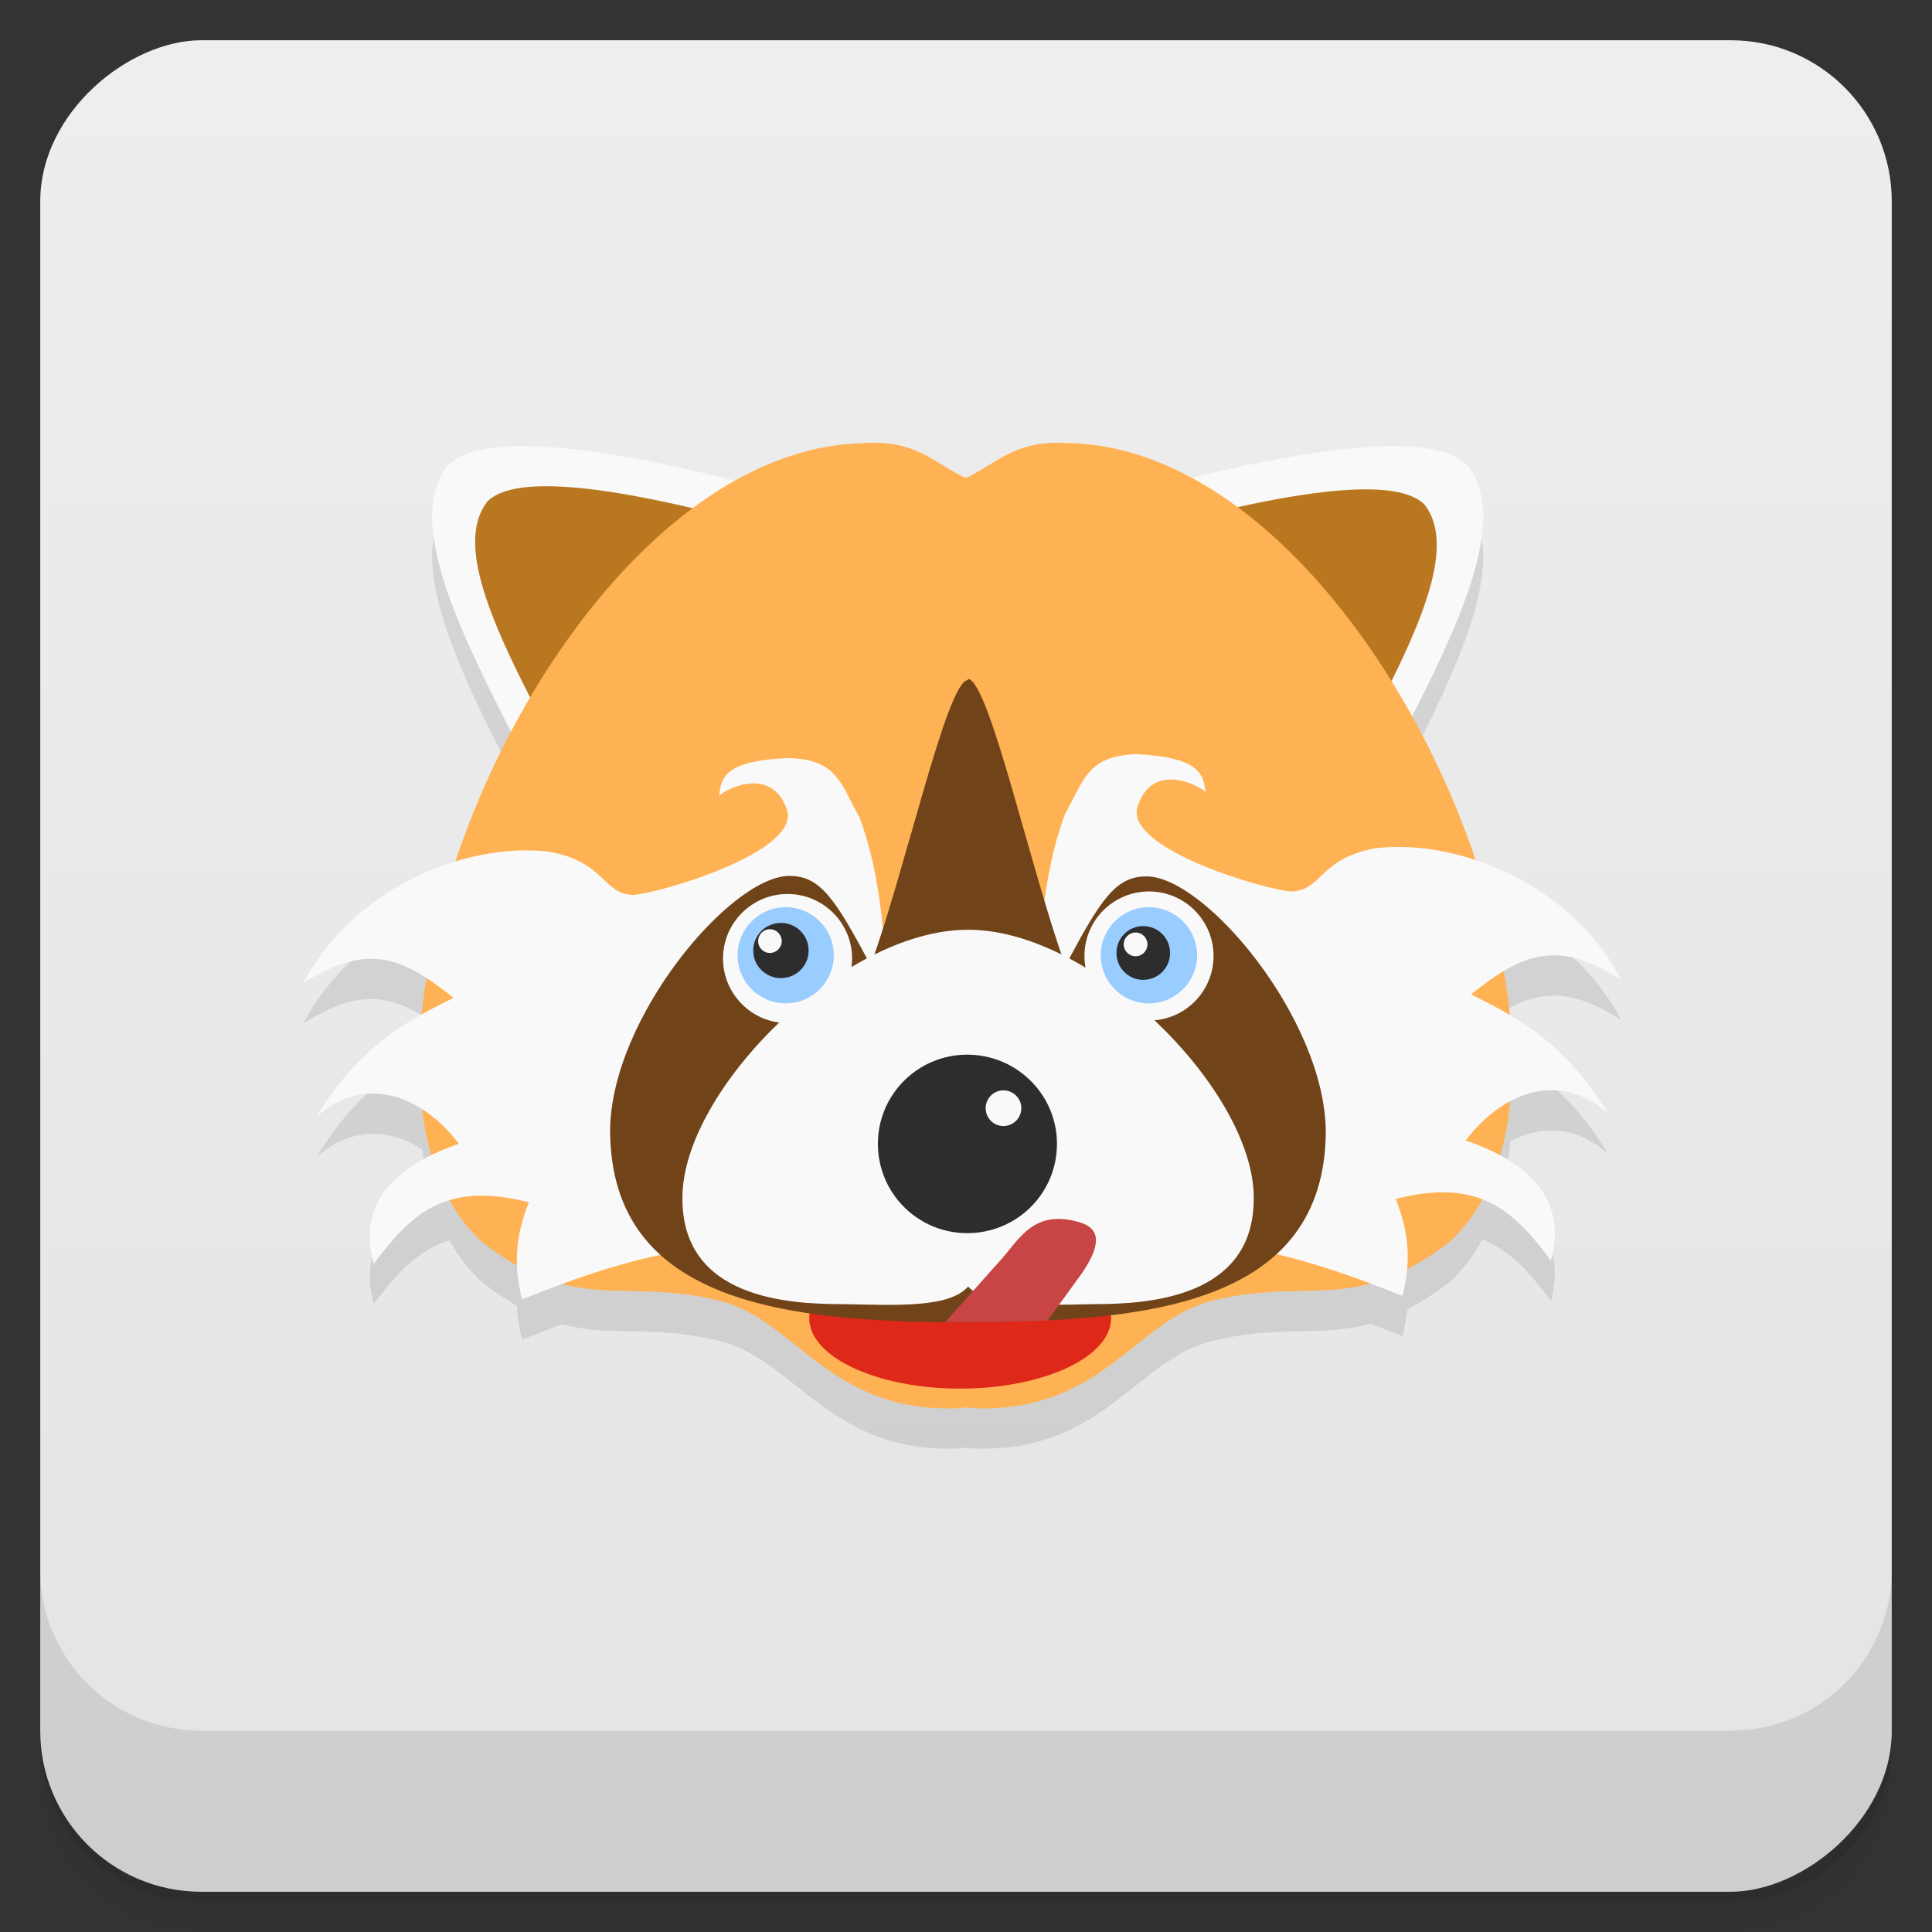 <svg viewBox="0 0 48 48"><rect x="0" y="0" width="48" height="48" fill="#333333" stroke="none"/><defs><linearGradient id="linearGradient3764" x1="1" x2="47" gradientUnits="userSpaceOnUse" gradientTransform="translate(-48,0.002)"><stop stop-color="#e4e4e4" stop-opacity="1"/><stop offset="1" stop-color="#eee" stop-opacity="1"/></linearGradient><clipPath id="clipPath-112480505"><g transform="translate(0,-1004.362)"><rect rx="4" y="1005.36" x="1" height="46" width="46" fill="#1890d0"/></g></clipPath><clipPath id="clipPath-127650896"><g transform="translate(0,-1004.362)"><rect rx="4" y="1005.36" x="1" height="46" width="46" fill="#1890d0"/></g></clipPath></defs><g><path d="m 1 43 l 0 0.25 c 0 2.216 1.784 4 4 4 l 38 0 c 2.216 0 4 -1.784 4 -4 l 0 -0.25 c 0 2.216 -1.784 4 -4 4 l -38 0 c -2.216 0 -4 -1.784 -4 -4 z m 0 0.5 l 0 0.5 c 0 2.216 1.784 4 4 4 l 38 0 c 2.216 0 4 -1.784 4 -4 l 0 -0.5 c 0 2.216 -1.784 4 -4 4 l -38 0 c -2.216 0 -4 -1.784 -4 -4 z" opacity="0.02"/><path d="m 1 43.25 l 0 0.25 c 0 2.216 1.784 4 4 4 l 38 0 c 2.216 0 4 -1.784 4 -4 l 0 -0.25 c 0 2.216 -1.784 4 -4 4 l -38 0 c -2.216 0 -4 -1.784 -4 -4 z" opacity="0.05"/><path d="m 1 43 l 0 0.25 c 0 2.216 1.784 4 4 4 l 38 0 c 2.216 0 4 -1.784 4 -4 l 0 -0.25 c 0 2.216 -1.784 4 -4 4 l -38 0 c -2.216 0 -4 -1.784 -4 -4 z" opacity="0.1"/></g><g><rect width="46" height="46" x="-47" y="1" rx="4" transform="matrix(0,-1,1,0,0,0)" fill="url(#linearGradient3764)" fill-opacity="1"/></g><g><g clip-path="url(#clipPath-112480505)"><g opacity="0.1"><!-- color: #eeeeee --><g><path d="m 11.12 12.563 c -1.488 1.91 1.742 6.484 3.105 9.758 l 7.539 -8.43 c -3.105 -0.887 -9.316 -2.66 -10.629 -1.332 m -0.02 0.004" stroke="none" fill-rule="nonzero" fill-opacity="1" fill="#000"/><path d="m 36.465 12.563 c 1.492 1.91 -1.742 6.484 -3.105 9.758 l -7.539 -8.43 c 3.105 -0.887 9.316 -2.66 10.629 -1.332 m 0.016 0.004" stroke="none" fill-rule="nonzero" fill-opacity="1" fill="#000"/><path d="m 35.391 13.535 c 1.18 1.508 -1.375 5.133 -2.457 7.715 l -5.957 -6.664 c 2.453 -0.699 7.363 -2.102 8.414 -1.051 m 0 0" stroke="none" fill-rule="nonzero" fill-opacity="1" fill="#000"/><path d="m 12.11 13.457 c -1.18 1.512 1.375 5.133 2.457 7.715 l 5.961 -6.66 c -2.457 -0.703 -7.363 -2.105 -8.418 -1.055 m 0 0" stroke="none" fill-rule="nonzero" fill-opacity="1" fill="#000"/><path d="m 21.473 12.01 c -5.098 0.086 -9.652 6.914 -10.785 12.75 c -0.574 2.949 -0.273 5.645 1.273 7.086 c 2.375 1.852 3.492 0.863 5.937 1.477 c 1.895 0.48 2.73 2.832 6 2.66 l 0.098 -0.02 l 0.094 0.02 c 3.273 0.172 4.109 -2.18 6 -2.66 c 2.445 -0.613 3.543 0.367 5.934 -1.477 c 4.609 -4.285 -1.836 -19.711 -9.508 -19.84 c -1.305 -0.082 -1.762 0.52 -2.523 0.871 c -0.762 -0.355 -1.219 -0.953 -2.523 -0.871 m 0 0.004" stroke="none" fill-rule="nonzero" fill-opacity="1" fill="#000"/><path d="m 19.535 21.07 c 0.461 1.09 -3.215 2.133 -3.793 2.164 c -0.781 -0.012 -0.699 -0.844 -2.137 -1.078 c -2.09 -0.23 -4.859 0.941 -6.07 3.273 c 1.582 -1.016 2.449 -0.664 3.734 0.363 c -1.352 0.656 -2.383 1.297 -3.406 2.949 c 1.293 -1.117 2.691 -0.438 3.539 0.676 c -2.422 0.828 -2.324 2.211 -2.117 2.984 c 0.938 -1.262 1.793 -2.055 3.855 -1.531 c -0.359 0.895 -0.371 1.621 -0.168 2.414 c 5.04 -2.055 6.191 -1.117 9.449 -1.223 c -0.66 -3.543 0.059 -7.766 -1.07 -10.762 c -0.457 -0.793 -0.531 -1.441 -1.77 -1.465 c -1.598 0.063 -1.664 0.504 -1.715 0.934 c 0.266 -0.23 1.301 -0.676 1.664 0.297 m 0.004 0.004" stroke="none" fill-rule="nonzero" fill-opacity="1" fill="#000"/><path d="m 27.605 33.75 c 0 0.965 -1.68 1.75 -3.75 1.75 c -2.07 0 -3.75 -0.785 -3.75 -1.75 c 0 -0.965 1.68 -1.75 3.75 -1.75 c 2.07 0 3.75 0.785 3.75 1.75 m 0 0" stroke="none" fill-rule="nonzero" fill-opacity="1" fill="#000"/><path d="m 28.28 20.988 c -0.461 1.086 3.215 2.133 3.793 2.16 c 0.781 -0.012 0.703 -0.844 2.137 -1.078 c 2.09 -0.23 4.859 0.945 6.07 3.273 c -1.582 -1.016 -2.449 -0.664 -3.734 0.363 c 1.352 0.66 2.383 1.297 3.406 2.953 c -1.293 -1.121 -2.691 -0.441 -3.539 0.676 c 2.422 0.824 2.324 2.211 2.121 2.984 c -0.941 -1.262 -1.793 -2.059 -3.859 -1.531 c 0.359 0.891 0.371 1.617 0.168 2.41 c -5.04 -2.055 -6.191 -1.113 -9.449 -1.223 c 0.66 -3.543 -0.059 -7.766 1.07 -10.758 c 0.457 -0.797 0.531 -1.441 1.77 -1.48 c 1.598 0.078 1.664 0.52 1.719 0.941 c -0.266 -0.23 -1.305 -0.691 -1.668 0.297 m -0.004 0.004" stroke="none" fill-rule="nonzero" fill-opacity="1" fill="#000"/><path d="m 24.04 17.895 c -0.527 0.07 -1.543 4.715 -2.41 7.086 c -0.883 -1.656 -1.25 -2.223 -2.023 -2.219 c -1.461 0.008 -4.438 3.543 -4.449 6.336 c 0.023 4.313 4.449 4.754 8.883 4.754 l 0 -0.008 c 4.441 0 8.875 -0.422 8.898 -4.734 c -0.023 -2.785 -2.988 -6.328 -4.449 -6.336 c -0.77 -0.004 -1.141 0.563 -2.02 2.219 c -0.867 -2.383 -1.883 -7.04 -2.414 -7.125 m 0 0.027" stroke="none" fill-rule="nonzero" fill-opacity="1" fill="#000"/><path d="m 21.17 24.813 c 0 0.887 -0.73 1.605 -1.605 1.605 c -0.883 0 -1.602 -0.719 -1.602 -1.605 c 0 -0.883 0.719 -1.602 1.602 -1.602 c 0.887 0 1.605 0.719 1.605 1.602 m 0 0" stroke="none" fill-rule="nonzero" fill-opacity="1" fill="#000"/><path d="m 30.15 24.75 c 0 0.887 -0.719 1.605 -1.602 1.605 c -0.887 0 -1.605 -0.719 -1.605 -1.605 c 0 -0.887 0.719 -1.602 1.605 -1.602 c 0.883 0 1.602 0.715 1.602 1.602 m 0 0" stroke="none" fill-rule="nonzero" fill-opacity="1" fill="#000"/><path d="m 24.04 24.1 c -3.102 0 -7.086 3.992 -7.086 6.656 c -0.016 2.52 2.664 2.645 3.996 2.645 c 1.281 0.023 2.633 0.105 3.102 -0.438 c 0.473 0.52 1.824 0.465 3.105 0.438 c 1.332 0 4.01 -0.133 3.992 -2.645 c 0 -2.664 -3.992 -6.656 -7.086 -6.656 m -0.023 0" stroke="none" fill-rule="nonzero" fill-opacity="1" fill="#000"/><path d="m 26.26 29.418 c 0 1.227 -0.992 2.219 -2.23 2.219 c -1.227 0 -2.219 -0.992 -2.219 -2.219 c 0 -1.223 0.992 -2.215 2.219 -2.215 c 1.23 0 2.23 0.992 2.23 2.215 m 0 0" stroke="none" fill-rule="nonzero" fill-opacity="1" fill="#000"/><path d="m 25.375 28.531 c 0 0.246 -0.199 0.445 -0.445 0.445 c -0.246 0 -0.441 -0.199 -0.441 -0.445 c 0 -0.242 0.195 -0.441 0.441 -0.441 c 0.246 0 0.445 0.199 0.445 0.441 m 0 0" stroke="none" fill-rule="nonzero" fill-opacity="1" fill="#000"/><path d="m 20.715 24.734 c 0 0.66 -0.535 1.195 -1.195 1.195 c -0.66 0 -1.195 -0.535 -1.195 -1.195 c 0 -0.66 0.535 -1.195 1.195 -1.195 c 0.66 0 1.195 0.535 1.195 1.195 m 0 0" stroke="none" fill-rule="nonzero" fill-opacity="1" fill="#000"/><path d="m 29.742 24.734 c 0 0.66 -0.539 1.195 -1.199 1.195 c -0.66 0 -1.195 -0.535 -1.195 -1.195 c 0 -0.66 0.535 -1.195 1.195 -1.195 c 0.66 0 1.199 0.535 1.199 1.195 m 0 0" stroke="none" fill-rule="nonzero" fill-opacity="1" fill="#000"/><path d="m 20.09 24.617 c 0 0.379 -0.309 0.684 -0.688 0.684 c -0.379 0 -0.688 -0.305 -0.688 -0.684 c 0 -0.383 0.309 -0.688 0.688 -0.688 c 0.379 0 0.688 0.305 0.688 0.688 m 0 0" stroke="none" fill-rule="nonzero" fill-opacity="1" fill="#000"/><path d="m 19.422 24.383 c 0 0.16 -0.133 0.293 -0.293 0.293 c -0.164 0 -0.293 -0.133 -0.293 -0.293 c 0 -0.164 0.129 -0.297 0.293 -0.297 c 0.16 0 0.293 0.133 0.293 0.297 m 0 0" stroke="none" fill-rule="nonzero" fill-opacity="1" fill="#000"/><path d="m 29.07 24.676 c 0 0.371 -0.297 0.668 -0.668 0.668 c -0.367 0 -0.664 -0.297 -0.664 -0.668 c 0 -0.367 0.297 -0.668 0.664 -0.668 c 0.371 0 0.668 0.301 0.668 0.668 m 0 0" stroke="none" fill-rule="nonzero" fill-opacity="1" fill="#000"/><path d="m 28.508 24.461 c 0 0.164 -0.133 0.297 -0.293 0.297 c -0.164 0 -0.297 -0.133 -0.297 -0.297 c 0 -0.16 0.133 -0.293 0.297 -0.293 c 0.16 0 0.293 0.133 0.293 0.293 m 0 0" stroke="none" fill-rule="nonzero" fill-opacity="1" fill="#000"/><path d="m 24.91 32.25 l -1.422 1.594 c 0.859 0 1.703 0 2.539 -0.035 l 0.859 -1.184 c 0.359 -0.535 0.547 -1.039 -0.004 -1.238 c -1.168 -0.383 -1.551 0.387 -1.973 0.863 m 0 0" stroke="none" fill-rule="nonzero" fill-opacity="1" fill="#000"/></g></g></g></g><g><g clip-path="url(#clipPath-127650896)"><g transform="translate(0,-1)"><!-- color: #eeeeee --><g><path d="m 11.12 12.563 c -1.488 1.91 1.742 6.484 3.105 9.758 l 7.539 -8.43 c -3.105 -0.887 -9.316 -2.66 -10.629 -1.332 m -0.02 0.004" fill="#f9f9f9" stroke="none" fill-rule="nonzero" fill-opacity="1"/><path d="m 36.465 12.563 c 1.492 1.91 -1.742 6.484 -3.105 9.758 l -7.539 -8.43 c 3.105 -0.887 9.316 -2.66 10.629 -1.332 m 0.016 0.004" fill="#f9f9f9" stroke="none" fill-rule="nonzero" fill-opacity="1"/><path d="m 35.391 13.535 c 1.18 1.508 -1.375 5.133 -2.457 7.715 l -5.957 -6.664 c 2.453 -0.699 7.363 -2.102 8.414 -1.051 m 0 0" fill="#b97820" stroke="none" fill-rule="nonzero" fill-opacity="1"/><path d="m 12.11 13.457 c -1.18 1.512 1.375 5.133 2.457 7.715 l 5.961 -6.66 c -2.457 -0.703 -7.363 -2.105 -8.418 -1.055 m 0 0" fill="#b97820" stroke="none" fill-rule="nonzero" fill-opacity="1"/><path d="m 21.473 12.01 c -5.098 0.086 -9.652 6.914 -10.785 12.75 c -0.574 2.949 -0.273 5.645 1.273 7.086 c 2.375 1.852 3.492 0.863 5.937 1.477 c 1.895 0.48 2.73 2.832 6 2.66 l 0.098 -0.02 l 0.094 0.02 c 3.273 0.172 4.109 -2.18 6 -2.66 c 2.445 -0.613 3.543 0.367 5.934 -1.477 c 4.609 -4.285 -1.836 -19.711 -9.508 -19.84 c -1.305 -0.082 -1.762 0.52 -2.523 0.871 c -0.762 -0.355 -1.219 -0.953 -2.523 -0.871 m 0 0.004" fill="#ffb253" stroke="none" fill-rule="nonzero" fill-opacity="1"/><path d="m 19.535 21.07 c 0.461 1.09 -3.215 2.133 -3.793 2.164 c -0.781 -0.012 -0.699 -0.844 -2.137 -1.078 c -2.09 -0.23 -4.859 0.941 -6.07 3.273 c 1.582 -1.016 2.449 -0.664 3.734 0.363 c -1.352 0.656 -2.383 1.297 -3.406 2.949 c 1.293 -1.117 2.691 -0.438 3.539 0.676 c -2.422 0.828 -2.324 2.211 -2.117 2.984 c 0.938 -1.262 1.793 -2.055 3.855 -1.531 c -0.359 0.895 -0.371 1.621 -0.168 2.414 c 5.04 -2.055 6.191 -1.117 9.449 -1.223 c -0.66 -3.543 0.059 -7.766 -1.07 -10.762 c -0.457 -0.793 -0.531 -1.441 -1.77 -1.465 c -1.598 0.063 -1.664 0.504 -1.715 0.934 c 0.266 -0.23 1.301 -0.676 1.664 0.297 m 0.004 0.004" fill="#f9f9f9" stroke="none" fill-rule="nonzero" fill-opacity="1"/><path d="m 27.605 33.75 c 0 0.965 -1.68 1.75 -3.75 1.75 c -2.07 0 -3.75 -0.785 -3.75 -1.75 c 0 -0.965 1.68 -1.75 3.75 -1.75 c 2.07 0 3.75 0.785 3.75 1.75 m 0 0" fill="#de2819" stroke="none" fill-rule="nonzero" fill-opacity="1"/><path d="m 28.28 20.988 c -0.461 1.086 3.215 2.133 3.793 2.16 c 0.781 -0.012 0.703 -0.844 2.137 -1.078 c 2.09 -0.23 4.859 0.945 6.07 3.273 c -1.582 -1.016 -2.449 -0.664 -3.734 0.363 c 1.352 0.66 2.383 1.297 3.406 2.953 c -1.293 -1.121 -2.691 -0.441 -3.539 0.676 c 2.422 0.824 2.324 2.211 2.121 2.984 c -0.941 -1.262 -1.793 -2.059 -3.859 -1.531 c 0.359 0.891 0.371 1.617 0.168 2.41 c -5.04 -2.055 -6.191 -1.113 -9.449 -1.223 c 0.66 -3.543 -0.059 -7.766 1.07 -10.758 c 0.457 -0.797 0.531 -1.441 1.77 -1.48 c 1.598 0.078 1.664 0.52 1.719 0.941 c -0.266 -0.23 -1.305 -0.691 -1.668 0.297 m -0.004 0.004" fill="#f9f9f9" stroke="none" fill-rule="nonzero" fill-opacity="1"/><path d="m 24.04 17.895 c -0.527 0.07 -1.543 4.715 -2.41 7.086 c -0.883 -1.656 -1.25 -2.223 -2.023 -2.219 c -1.461 0.008 -4.438 3.543 -4.449 6.336 c 0.023 4.313 4.449 4.754 8.883 4.754 l 0 -0.008 c 4.441 0 8.875 -0.422 8.898 -4.734 c -0.023 -2.785 -2.988 -6.328 -4.449 -6.336 c -0.77 -0.004 -1.141 0.563 -2.02 2.219 c -0.867 -2.383 -1.883 -7.04 -2.414 -7.125 m 0 0.027" fill="#704319" stroke="none" fill-rule="nonzero" fill-opacity="1"/><path d="m 21.17 24.813 c 0 0.887 -0.73 1.605 -1.605 1.605 c -0.883 0 -1.602 -0.719 -1.602 -1.605 c 0 -0.883 0.719 -1.602 1.602 -1.602 c 0.887 0 1.605 0.719 1.605 1.602 m 0 0" fill="#f9f9f9" stroke="none" fill-rule="nonzero" fill-opacity="1"/><path d="m 30.15 24.75 c 0 0.887 -0.719 1.605 -1.602 1.605 c -0.887 0 -1.605 -0.719 -1.605 -1.605 c 0 -0.887 0.719 -1.602 1.605 -1.602 c 0.883 0 1.602 0.715 1.602 1.602 m 0 0" fill="#f9f9f9" stroke="none" fill-rule="nonzero" fill-opacity="1"/><path d="m 24.04 24.1 c -3.102 0 -7.086 3.992 -7.086 6.656 c -0.016 2.52 2.664 2.645 3.996 2.645 c 1.281 0.023 2.633 0.105 3.102 -0.438 c 0.473 0.52 1.824 0.465 3.105 0.438 c 1.332 0 4.01 -0.133 3.992 -2.645 c 0 -2.664 -3.992 -6.656 -7.086 -6.656 m -0.023 0" fill="#f9f9f9" stroke="none" fill-rule="nonzero" fill-opacity="1"/><path d="m 26.26 29.418 c 0 1.227 -0.992 2.219 -2.23 2.219 c -1.227 0 -2.219 -0.992 -2.219 -2.219 c 0 -1.223 0.992 -2.215 2.219 -2.215 c 1.23 0 2.23 0.992 2.23 2.215 m 0 0" fill="#2d2d2d" stroke="none" fill-rule="nonzero" fill-opacity="1"/><path d="m 25.375 28.531 c 0 0.246 -0.199 0.445 -0.445 0.445 c -0.246 0 -0.441 -0.199 -0.441 -0.445 c 0 -0.242 0.195 -0.441 0.441 -0.441 c 0.246 0 0.445 0.199 0.445 0.441 m 0 0" fill="#f9f9f9" stroke="none" fill-rule="nonzero" fill-opacity="1"/><path d="m 20.715 24.734 c 0 0.66 -0.535 1.195 -1.195 1.195 c -0.66 0 -1.195 -0.535 -1.195 -1.195 c 0 -0.66 0.535 -1.195 1.195 -1.195 c 0.66 0 1.195 0.535 1.195 1.195 m 0 0" fill="#9cf" stroke="none" fill-rule="nonzero" fill-opacity="1"/><path d="m 29.742 24.734 c 0 0.66 -0.539 1.195 -1.199 1.195 c -0.66 0 -1.195 -0.535 -1.195 -1.195 c 0 -0.66 0.535 -1.195 1.195 -1.195 c 0.66 0 1.199 0.535 1.199 1.195 m 0 0" fill="#9cf" stroke="none" fill-rule="nonzero" fill-opacity="1"/><path d="m 20.09 24.617 c 0 0.379 -0.309 0.684 -0.688 0.684 c -0.379 0 -0.688 -0.305 -0.688 -0.684 c 0 -0.383 0.309 -0.688 0.688 -0.688 c 0.379 0 0.688 0.305 0.688 0.688 m 0 0" fill="#2d2d2d" stroke="none" fill-rule="nonzero" fill-opacity="1"/><path d="m 19.422 24.383 c 0 0.16 -0.133 0.293 -0.293 0.293 c -0.164 0 -0.293 -0.133 -0.293 -0.293 c 0 -0.164 0.129 -0.297 0.293 -0.297 c 0.16 0 0.293 0.133 0.293 0.297 m 0 0" fill="#f9f9f9" stroke="none" fill-rule="nonzero" fill-opacity="1"/><path d="m 29.07 24.676 c 0 0.371 -0.297 0.668 -0.668 0.668 c -0.367 0 -0.664 -0.297 -0.664 -0.668 c 0 -0.367 0.297 -0.668 0.664 -0.668 c 0.371 0 0.668 0.301 0.668 0.668 m 0 0" fill="#2d2d2d" stroke="none" fill-rule="nonzero" fill-opacity="1"/><path d="m 28.508 24.461 c 0 0.164 -0.133 0.297 -0.293 0.297 c -0.164 0 -0.297 -0.133 -0.297 -0.297 c 0 -0.16 0.133 -0.293 0.297 -0.293 c 0.16 0 0.293 0.133 0.293 0.293 m 0 0" fill="#f9f9f9" stroke="none" fill-rule="nonzero" fill-opacity="1"/><path d="m 24.91 32.25 l -1.422 1.594 c 0.859 0 1.703 0 2.539 -0.035 l 0.859 -1.184 c 0.359 -0.535 0.547 -1.039 -0.004 -1.238 c -1.168 -0.383 -1.551 0.387 -1.973 0.863 m 0 0" fill="#c84545" stroke="none" fill-rule="nonzero" fill-opacity="1"/></g></g></g></g><g><g transform="translate(0,-1004.362)"><path d="m 1 1043.36 0 4 c 0 2.216 1.784 4 4 4 l 38 0 c 2.216 0 4 -1.784 4 -4 l 0 -4 c 0 2.216 -1.784 4 -4 4 l -38 0 c -2.216 0 -4 -1.784 -4 -4 z" opacity="0.1"/></g></g></svg>